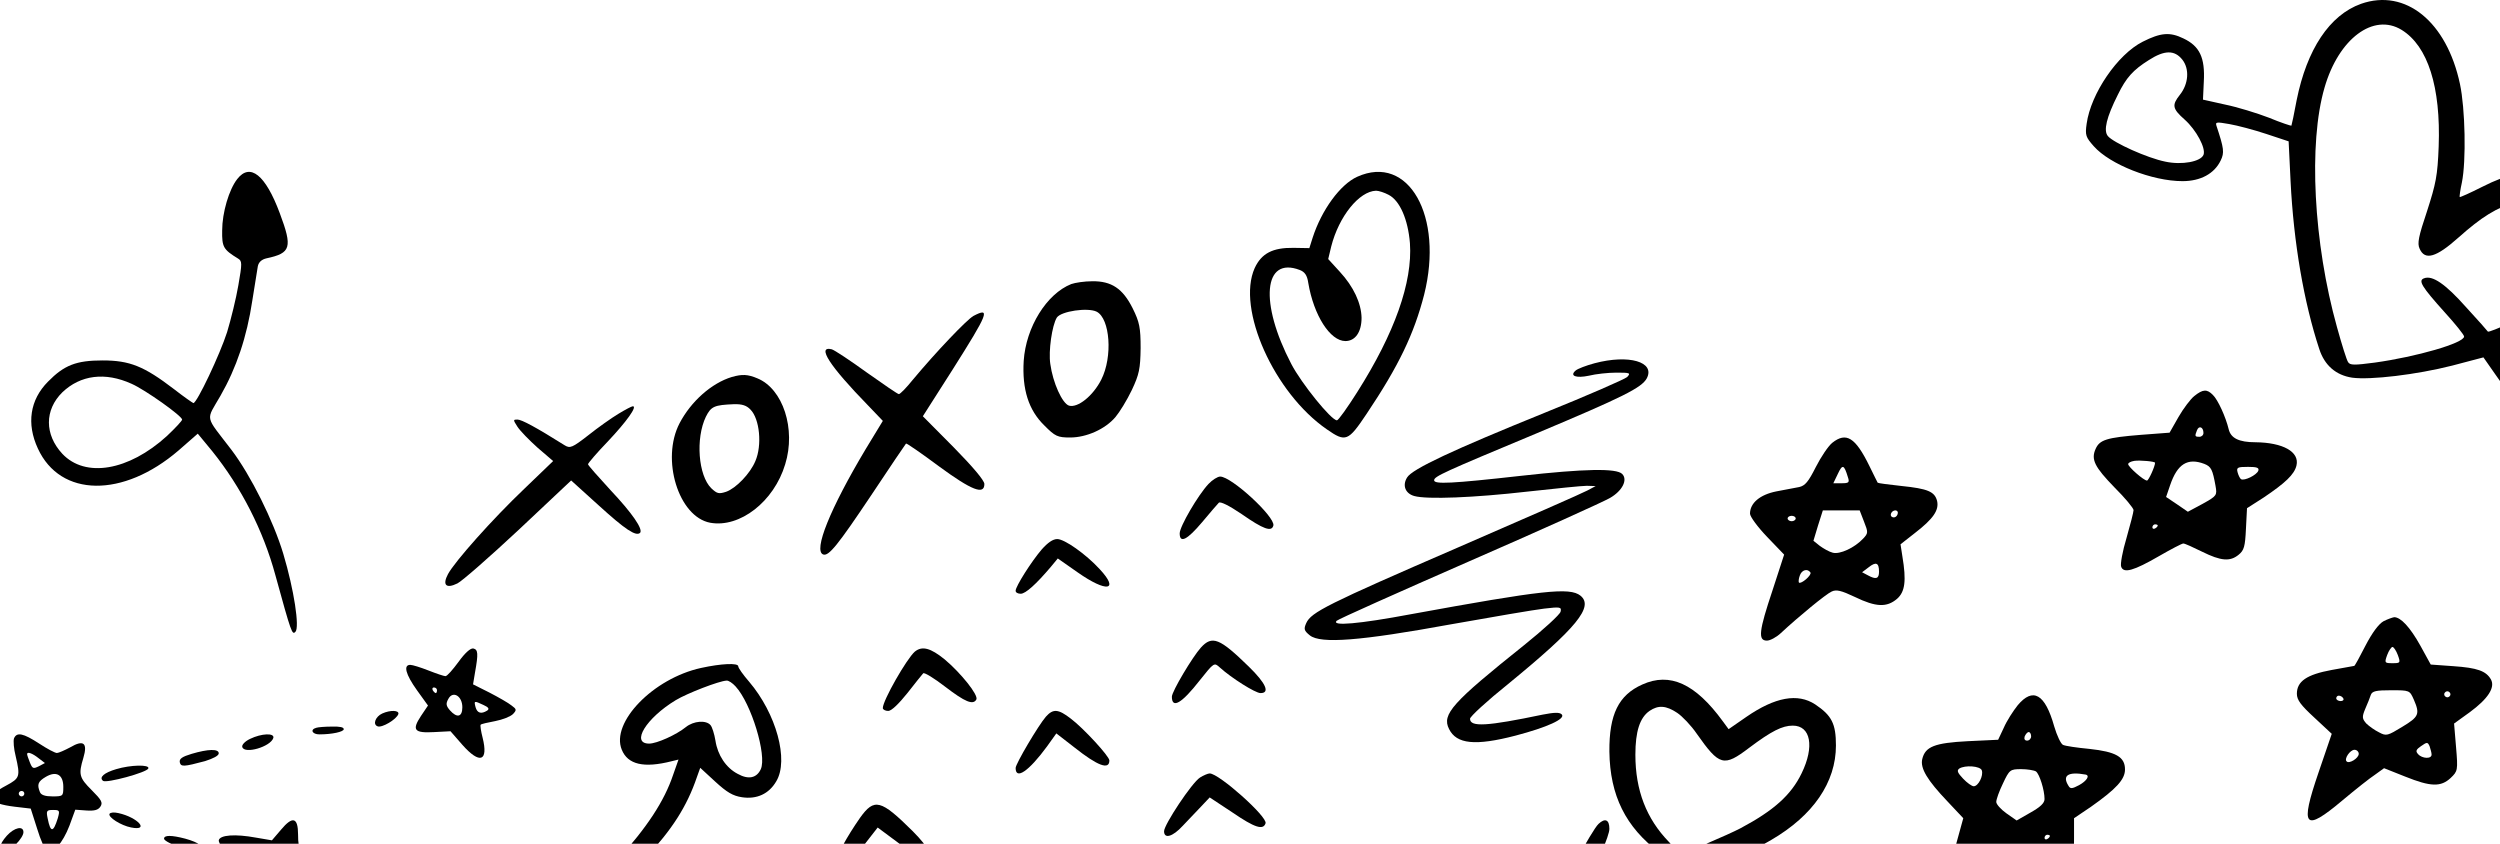 <svg width="320" height="108" viewBox="0 0 320 108" fill="none" xmlns="http://www.w3.org/2000/svg">
<path d="M302.212 0.489C298.18 1.93 295.279 6.322 293.971 12.822C293.652 14.579 293.334 16.019 293.299 16.089C293.263 16.124 291.955 15.703 290.434 15.07C288.878 14.473 286.366 13.7 284.81 13.384L281.981 12.752L282.087 10.468C282.264 7.376 281.556 5.9 279.47 4.916C277.736 4.073 276.569 4.179 274.27 5.338C271.052 6.954 267.621 11.979 267.09 15.843C266.878 17.319 266.984 17.565 268.01 18.724C270.061 21.043 275.473 23.187 279.363 23.187C281.662 23.187 283.431 22.238 284.244 20.551C284.74 19.532 284.669 19.006 283.714 16.124C283.537 15.597 283.714 15.597 285.341 15.879C286.366 16.054 288.489 16.616 290.08 17.143L292.945 18.092L293.193 23.187C293.582 31.057 294.89 38.681 296.871 44.689C297.543 46.762 298.993 48.027 301.08 48.343C303.414 48.659 309.321 47.957 313.883 46.797L317.88 45.743L319.401 47.922C321.877 51.365 325.555 57.022 326.899 59.481C328.349 62.081 329.198 62.713 329.198 61.167C329.198 59.938 326.545 54.773 323.327 49.714C321.948 47.57 320.745 45.673 320.604 45.427C320.427 45.146 321.488 44.443 323.999 43.284C326.015 42.335 328.597 40.93 329.764 40.157C337.05 35.203 339.172 28.211 334.574 24.206C330.578 20.692 324.246 20.587 317.703 23.924C316.182 24.697 314.909 25.259 314.838 25.224C314.803 25.154 314.909 24.311 315.121 23.362C315.687 20.587 315.546 13.876 314.874 10.749C313.176 2.773 307.906 -1.513 302.212 0.489ZM307.411 3.827C310.771 5.9 312.433 11.135 312.15 18.759C312.009 22.484 311.797 23.503 310.665 27.016C309.568 30.284 309.392 31.162 309.71 31.83C310.382 33.376 311.832 32.954 314.662 30.424C317.668 27.754 319.401 26.665 322.443 25.646C326.652 24.241 331.002 24.873 332.912 27.122C335.423 30.073 332.381 35.308 326.086 38.962C323.787 40.297 318.552 42.651 318.446 42.441C318.411 42.37 317.173 40.965 315.652 39.313C312.999 36.327 311.337 35.203 310.276 35.624C309.498 35.905 309.957 36.678 312.928 39.981C314.272 41.457 315.404 42.862 315.404 43.073C315.404 43.916 309.285 45.673 303.98 46.411C301.327 46.762 300.797 46.762 300.549 46.34C300.373 46.095 299.736 44.057 299.135 41.878C296.128 31.127 295.456 18.338 297.543 11.206C299.347 4.951 303.803 1.614 307.411 3.827ZM279.328 7.622C280.283 8.816 280.142 10.749 279.01 12.154C277.984 13.454 278.055 13.911 279.646 15.316C281.132 16.651 282.37 18.97 282.051 19.814C281.698 20.692 279.293 21.149 277.171 20.692C274.872 20.235 270.521 18.268 269.814 17.424C269.213 16.722 269.637 15 271.087 12.119C272.148 9.941 273.032 8.957 275.048 7.692C277.064 6.392 278.338 6.392 279.328 7.622Z" fill="black"/>
<path d="M173.72 22.628C171.551 23.608 169.172 26.861 168.017 30.43L167.597 31.76L165.568 31.725C162.909 31.69 161.475 32.425 160.6 34.314C158.256 39.527 163.084 50.303 169.836 54.956C172.25 56.636 172.565 56.496 174.909 52.997C179.038 46.839 180.997 42.746 182.292 37.708C184.811 27.666 180.297 19.654 173.72 22.628ZM177.743 24.937C179.178 25.672 180.227 28.086 180.472 31.13C180.822 36.133 178.513 42.641 173.72 50.198C172.46 52.192 171.306 53.802 171.131 53.802C170.396 53.802 166.583 49.078 165.288 46.594C161.195 38.757 161.719 32.774 166.373 34.559C167.002 34.804 167.317 35.224 167.457 36.203C168.157 40.367 170.256 43.656 172.215 43.656C173.475 43.656 174.28 42.501 174.28 40.681C174.245 38.827 173.265 36.693 171.481 34.769L170.011 33.159L170.396 31.55C171.376 27.701 173.965 24.482 176.134 24.412C176.484 24.412 177.219 24.657 177.743 24.937Z" fill="black"/>
<path d="M30.369 22.915C29.315 24.254 28.438 27.214 28.438 29.504C28.403 31.618 28.578 31.936 30.474 33.098C31 33.415 31 33.697 30.509 36.516C30.228 38.172 29.561 40.885 29.07 42.506C28.157 45.36 25.208 51.597 24.752 51.597C24.647 51.561 23.523 50.786 22.26 49.8C18.433 46.875 16.608 46.135 13.133 46.135C9.763 46.135 8.218 46.734 6.147 48.848C3.83 51.174 3.374 54.239 4.848 57.41C7.727 63.682 15.765 63.753 22.856 57.657L25.314 55.508L27.174 57.763C30.86 62.343 33.703 67.91 35.248 73.618C37.284 81.018 37.389 81.3 37.81 80.877C38.372 80.313 37.635 75.486 36.266 70.905C35.002 66.677 32.089 60.828 29.631 57.587C26.156 53.041 26.332 53.957 28.227 50.645C30.263 47.087 31.597 43.14 32.299 38.454C32.615 36.481 32.931 34.508 33.001 34.085C33.107 33.556 33.493 33.204 34.125 33.063C37.249 32.394 37.459 31.689 35.81 27.284C33.984 22.387 32.018 20.801 30.369 22.915ZM16.854 49.13C18.609 49.905 23.313 53.253 23.313 53.711C23.313 53.852 22.435 54.803 21.347 55.825C16.468 60.264 10.921 61.216 7.973 58.08C5.691 55.613 5.691 52.477 7.973 50.222C10.289 48.003 13.449 47.58 16.854 49.13Z" fill="black"/>
<path d="M137.122 36.359C133.969 37.611 131.323 41.868 131.034 46.197C130.816 49.811 131.65 52.494 133.679 54.462C135.056 55.857 135.382 56 136.977 56C139.078 56 141.47 54.927 142.775 53.388C143.318 52.744 144.261 51.206 144.877 49.918C145.819 47.914 145.964 47.199 146 44.551C146 41.94 145.855 41.224 144.985 39.471C143.717 36.931 142.267 35.965 139.803 36.001C138.825 36.001 137.629 36.18 137.122 36.359ZM140.383 39.901C142.086 40.795 142.449 45.661 140.963 48.594C139.912 50.669 137.955 52.243 136.832 51.922C135.962 51.635 134.766 48.988 134.44 46.591C134.186 44.945 134.657 41.654 135.273 40.652C135.817 39.829 139.26 39.328 140.383 39.901Z" fill="black"/>
<path d="M124.587 40.446C123.74 40.935 119.89 44.957 116.853 48.594C116.04 49.608 115.228 50.447 115.051 50.447C114.91 50.447 113.073 49.188 110.954 47.684C108.835 46.146 106.822 44.817 106.469 44.712C104.491 44.223 106.186 46.845 111.096 51.881L113.003 53.874L110.813 57.476C106.257 65.099 104.067 70.519 105.374 70.974C106.08 71.219 107.211 69.82 111.519 63.386C113.886 59.819 115.899 56.846 115.97 56.776C116.04 56.706 117.912 58 120.172 59.679C124.411 62.791 126 63.386 126 61.952C126 61.497 124.517 59.749 122.08 57.266L118.124 53.28L121.938 47.3C126.494 40.096 126.848 39.257 124.587 40.446Z" fill="black"/>
<path d="M204.103 46.496C203.042 46.778 201.947 47.202 201.699 47.414C200.851 48.121 201.735 48.439 203.396 48.086C204.244 47.873 205.834 47.697 206.895 47.697C208.626 47.697 208.768 47.732 208.273 48.262C207.955 48.545 203.184 50.629 197.67 52.855C186.078 57.554 180.742 60.028 180.105 61.123C179.469 62.147 179.893 63.172 181.024 63.49C182.65 63.949 188.729 63.702 195.514 62.925C199.049 62.536 202.477 62.183 203.113 62.183L204.244 62.218L203.184 62.783C202.618 63.101 195.126 66.387 186.573 70.097C169.856 77.34 167.842 78.364 167.206 79.742C166.852 80.52 166.923 80.732 167.665 81.332C169.043 82.427 174.097 82.039 185.689 79.919C191.026 78.965 196.433 78.046 197.635 77.905C199.72 77.658 199.897 77.693 199.755 78.294C199.685 78.647 197.564 80.59 195.055 82.604C185.901 89.918 184.523 91.437 185.477 93.31C186.432 95.253 188.835 95.5 193.995 94.157C198.024 93.098 200.462 92.002 199.897 91.437C199.614 91.154 198.907 91.19 197.458 91.472C190.355 92.956 188.163 93.098 188.163 92.002C188.163 91.72 190.355 89.706 193.041 87.551C201.841 80.343 204.032 77.658 202.3 76.245C200.922 75.149 197.458 75.538 180.636 78.612C173.85 79.884 170.386 80.166 171.093 79.46C171.305 79.248 178.904 75.856 188.022 71.864C197.105 67.906 205.233 64.232 206.082 63.737C207.672 62.819 208.379 61.405 207.637 60.663C206.895 59.922 202.866 59.992 194.631 60.911C185.795 61.9 183.569 62.006 183.569 61.476C183.569 60.981 184.735 60.452 196.681 55.47C207.778 50.806 210.111 49.64 210.782 48.439C211.913 46.319 208.485 45.33 204.103 46.496Z" fill="black"/>
<path d="M93.677 48.252C91.086 49.038 88.46 51.362 86.99 54.165C84.574 58.778 86.85 66.16 90.911 66.912C94.692 67.596 99.068 64.212 100.504 59.428C101.904 54.916 100.224 49.756 96.933 48.423C95.707 47.91 95.007 47.876 93.677 48.252ZM96.057 52.422C97.248 53.618 97.563 57.001 96.688 59.018C96.022 60.624 94.202 62.504 92.941 62.948C91.996 63.255 91.786 63.187 91.051 62.504C89.37 60.863 89.02 56.113 90.351 53.344C91.016 52.012 91.436 51.841 93.922 51.738C95.007 51.704 95.567 51.909 96.057 52.422Z" fill="black"/>
<path d="M280.872 50.689C280.391 51.074 279.462 52.3 278.842 53.386L277.706 55.382L273.99 55.663C269.654 56.013 268.759 56.293 268.243 57.449C267.624 58.815 268.105 59.76 270.652 62.387C271.994 63.718 273.095 65.049 273.095 65.294C273.095 65.54 272.682 67.151 272.201 68.832C271.684 70.548 271.375 72.229 271.512 72.544C271.822 73.42 273.095 73.07 276.364 71.178C277.879 70.303 279.289 69.567 279.462 69.567C279.668 69.567 280.735 70.058 281.87 70.618C284.279 71.809 285.449 71.914 286.55 71.003C287.239 70.443 287.376 69.953 287.48 67.711L287.617 65.049L289.751 63.683C292.504 61.827 293.674 60.741 293.949 59.585C294.362 57.834 292.229 56.643 288.684 56.608C286.585 56.608 285.553 56.083 285.277 54.962C284.899 53.386 283.901 51.179 283.247 50.549C282.49 49.779 281.974 49.813 280.872 50.689ZM282.042 55.417C282.042 55.698 281.802 55.908 281.526 55.908C280.941 55.908 280.907 55.838 281.217 55.067C281.457 54.437 282.042 54.647 282.042 55.417ZM275.848 59.235C275.848 59.69 275.022 61.512 274.816 61.512C274.403 61.512 272.407 59.76 272.407 59.41C272.407 59.235 272.751 59.06 273.198 58.99C273.921 58.885 275.848 59.06 275.848 59.235ZM282.146 59.375C283.04 59.725 283.212 60.111 283.591 62.212C283.797 63.403 283.763 63.473 281.939 64.489L280.047 65.504L278.67 64.559L277.259 63.613L277.775 62.107C278.704 59.375 280.012 58.57 282.146 59.375ZM289.063 60.251C288.856 60.811 287.273 61.582 286.86 61.337C286.723 61.267 286.516 60.846 286.413 60.461C286.241 59.831 286.413 59.76 287.755 59.76C288.856 59.76 289.2 59.865 289.063 60.251ZM276.192 67.256C276.192 67.361 276.055 67.536 275.848 67.641C275.676 67.746 275.504 67.676 275.504 67.501C275.504 67.291 275.676 67.116 275.848 67.116C276.055 67.116 276.192 67.186 276.192 67.256Z" fill="black"/>
<path d="M79.127 52.987C78.277 53.498 76.542 54.724 75.302 55.712C73.247 57.312 72.964 57.414 72.291 57.005C68.607 54.69 66.765 53.703 66.234 53.703C65.667 53.703 65.667 53.737 66.234 54.622C66.588 55.167 67.757 56.359 68.82 57.312L70.803 59.015L67.084 62.59C63.01 66.472 58.228 71.852 57.343 73.486C56.599 74.882 57.095 75.393 58.547 74.678C59.114 74.406 62.656 71.307 66.375 67.834L73.106 61.5L76.683 64.735C80.013 67.766 81.394 68.685 81.926 68.208C82.351 67.766 80.934 65.689 78.135 62.726C76.577 61.024 75.266 59.559 75.266 59.423C75.266 59.287 76.4 57.959 77.781 56.529C80.225 53.941 81.607 52 81.005 52C80.863 52 80.013 52.443 79.127 52.987Z" fill="black"/>
<path d="M234.528 56.681C234.012 57.098 233.083 58.487 232.429 59.772C231.466 61.682 231.053 62.168 230.296 62.342C229.78 62.446 228.438 62.689 227.372 62.898C225.273 63.315 224 64.391 224 65.746C224 66.128 224.998 67.482 226.202 68.733L228.369 70.99L226.89 75.54C225.135 80.784 224.998 82 226.168 82C226.58 82 227.406 81.549 227.957 81.028C230.193 78.944 233.737 76.026 234.459 75.714C235.044 75.436 235.663 75.575 237.418 76.408C240.136 77.728 241.512 77.763 242.82 76.651C243.852 75.748 244.024 74.324 243.508 71.233L243.267 69.67L245.125 68.212C247.465 66.406 248.221 65.294 247.946 64.113C247.637 62.932 246.776 62.55 243.37 62.203C241.753 62.029 240.411 61.856 240.343 61.786C240.308 61.717 239.827 60.779 239.276 59.633C237.487 55.986 236.317 55.257 234.528 56.681ZM236.524 61.057C236.764 61.752 236.661 61.856 235.732 61.856H234.666L235.251 60.64C235.835 59.39 236.042 59.459 236.524 61.057ZM238.588 66.753C239.138 68.142 239.138 68.246 238.485 68.941C237.384 70.122 235.491 70.99 234.597 70.747C234.15 70.643 233.427 70.226 232.945 69.879L232.12 69.219L232.705 67.274L233.324 65.329H235.663H238.037L238.588 66.753ZM242.923 65.607C242.923 66.058 242.51 66.371 242.166 66.162C241.822 65.954 242.132 65.329 242.613 65.329C242.785 65.329 242.923 65.468 242.923 65.607ZM229.849 66.371C229.849 66.544 229.608 66.718 229.333 66.718C229.058 66.718 228.817 66.544 228.817 66.371C228.817 66.162 229.058 66.024 229.333 66.024C229.608 66.024 229.849 66.162 229.849 66.371ZM240.515 73.178C240.515 74.081 240.136 74.22 239.07 73.63L238.347 73.248L239.173 72.623C240.136 71.858 240.515 72.032 240.515 73.178ZM231.741 73.282C231.913 73.63 230.537 74.811 230.262 74.567C230.193 74.463 230.227 74.081 230.365 73.699C230.606 72.935 231.363 72.727 231.741 73.282Z" fill="black"/>
<path d="M154.69 61.944C153.342 63.377 151 67.397 151 68.27C151 69.599 151.958 69.109 153.874 66.837C154.868 65.649 155.826 64.53 156.003 64.356C156.181 64.146 157.316 64.705 158.913 65.789C161.717 67.746 162.781 68.13 162.994 67.257C163.207 66.138 157.636 61 156.181 61C155.861 61 155.187 61.419 154.69 61.944Z" fill="black"/>
<path d="M133.335 70.336C132.028 71.864 130 75.046 130 75.618C130 75.841 130.275 76 130.653 76C131.272 76 132.613 74.791 134.503 72.564L135.397 71.482L137.941 73.264C141.654 75.873 143.338 75.618 140.76 72.85C138.972 70.909 136.257 69 135.328 69C134.778 69 134.125 69.445 133.335 70.336Z" fill="black"/>
<path d="M305.087 79.52C304.475 79.866 303.647 80.974 302.783 82.637C302.063 84.057 301.415 85.235 301.343 85.235C301.307 85.235 300.011 85.477 298.464 85.754C295.26 86.343 294 87.209 294 88.802C294 89.599 294.504 90.257 296.232 91.851L298.464 93.929L296.772 98.882C294.36 105.914 294.936 106.572 299.831 102.45C301.487 101.064 303.359 99.575 304.007 99.159L305.159 98.328L307.859 99.402C311.135 100.718 312.43 100.753 313.69 99.575C314.59 98.709 314.626 98.605 314.374 95.626L314.122 92.613L316.138 91.158C318.442 89.461 319.414 88.006 318.838 86.967C318.226 85.893 317.11 85.477 314.014 85.269L311.135 85.062L309.803 82.637C308.471 80.247 307.283 79 306.455 79C306.239 79.035 305.627 79.243 305.087 79.52ZM306.923 83.849C307.283 84.854 307.247 84.888 306.239 84.888C305.231 84.888 305.195 84.854 305.555 83.849C305.771 83.26 306.095 82.81 306.239 82.81C306.383 82.81 306.707 83.26 306.923 83.849ZM308.975 89.565C309.767 91.4 309.623 91.747 307.499 93.028C305.627 94.171 305.447 94.241 304.547 93.756C303.971 93.479 303.251 92.959 302.891 92.613C302.351 91.989 302.315 91.781 302.747 90.742C303.035 90.084 303.359 89.287 303.467 88.941C303.647 88.456 304.151 88.352 306.059 88.352C308.435 88.352 308.435 88.352 308.975 89.565ZM313.582 89.08C313.474 89.253 313.222 89.322 313.042 89.183C312.862 89.08 312.79 88.837 312.934 88.664C313.042 88.491 313.294 88.421 313.474 88.56C313.654 88.664 313.726 88.906 313.582 89.08ZM299.939 89.391C300.047 89.565 299.903 89.738 299.616 89.738C299.292 89.738 299.04 89.565 299.04 89.391C299.04 89.183 299.184 89.045 299.364 89.045C299.58 89.045 299.831 89.183 299.939 89.391ZM311.243 96.561C311.279 97.185 310.019 97.116 309.515 96.527C309.155 96.146 309.263 95.938 309.911 95.488C310.667 94.968 310.739 94.968 310.991 95.522C311.099 95.869 311.243 96.354 311.243 96.561ZM301.919 96.492C301.919 97.046 300.695 97.808 300.371 97.462C300.011 97.15 300.803 95.973 301.379 95.973C301.667 95.973 301.919 96.215 301.919 96.492Z" fill="black"/>
<path d="M153.712 82.894C152.651 84.066 150 88.503 150 89.177C150 90.775 151.273 90.029 153.57 87.083C155.409 84.776 155.409 84.776 156.151 85.45C157.6 86.764 160.676 88.716 161.347 88.716C162.585 88.716 162.054 87.474 159.827 85.308C156.116 81.687 155.161 81.297 153.712 82.894Z" fill="black"/>
<path d="M117.095 83.411C116.054 84.323 113 89.65 113 90.635C113 90.818 113.312 91 113.694 91C114.11 91 115.047 90.088 116.158 88.701C117.129 87.461 118.031 86.33 118.17 86.184C118.309 86.038 119.558 86.804 120.981 87.899C123.549 89.869 124.555 90.27 124.971 89.541C125.284 88.993 122.993 86.147 120.911 84.396C119.107 82.937 118.031 82.645 117.095 83.411Z" fill="black"/>
<path d="M58.676 84.741C57.955 85.717 57.234 86.549 57.018 86.549C56.837 86.549 55.864 86.224 54.855 85.826C53.846 85.428 52.8 85.103 52.512 85.103C51.611 85.103 51.899 86.296 53.377 88.357L54.783 90.309L53.882 91.647C52.692 93.455 53.017 93.853 55.576 93.708L57.666 93.6L59.18 95.335C61.415 97.866 62.532 97.469 61.776 94.431C61.559 93.6 61.451 92.841 61.523 92.768C61.595 92.66 62.46 92.479 63.398 92.298C64.335 92.117 65.344 91.72 65.668 91.394C66.137 90.888 66.137 90.779 65.488 90.309C65.092 89.984 63.83 89.261 62.641 88.646L60.55 87.597L60.802 86.079C61.235 83.656 61.199 83.15 60.586 83.005C60.226 82.933 59.505 83.584 58.676 84.741ZM55.936 88.357C55.936 88.538 55.864 88.718 55.792 88.718C55.684 88.718 55.504 88.538 55.396 88.357C55.288 88.14 55.359 87.995 55.54 87.995C55.756 87.995 55.936 88.14 55.936 88.357ZM59.18 90.526C59.18 91.792 58.495 91.936 57.594 90.924C57.09 90.346 57.054 90.056 57.378 89.478C57.955 88.357 59.18 89.08 59.18 90.526ZM61.884 90.237C62.532 90.526 62.677 90.743 62.352 90.96C61.595 91.43 61.091 91.286 60.874 90.526C60.658 89.695 60.658 89.659 61.884 90.237Z" fill="black"/>
<path d="M89.734 85.498C83.616 86.836 78.158 92.47 79.584 95.956C80.348 97.858 82.399 98.351 85.98 97.435L86.849 97.224L86.154 99.196C85.041 102.506 82.851 105.886 78.993 110.112C76.977 112.366 75.273 114.197 75.204 114.197C75.134 114.197 74.091 113.985 72.875 113.704C70.928 113.246 68.46 112.999 66.618 113.105C65.575 113.175 65.922 114.197 67.139 114.69C67.73 114.971 69.398 115.464 70.789 115.781C73.57 116.486 73.639 116.591 72.77 119.127C72.006 121.275 72.075 123 72.875 123C73.361 123 73.883 122.225 74.787 120.253C75.482 118.774 76.142 117.049 76.281 116.415C76.42 115.64 76.942 115.007 77.846 114.338C78.61 113.809 80.766 111.767 82.643 109.795C85.98 106.238 87.926 103.245 89.213 99.442L89.63 98.28L91.542 100.041C93.036 101.414 93.801 101.872 94.983 102.048C96.86 102.33 98.424 101.625 99.363 100.006C100.997 97.294 99.363 91.343 95.887 87.258C95.122 86.378 94.496 85.498 94.496 85.287C94.496 84.829 92.306 84.934 89.734 85.498ZM94.149 87.857C96.165 90.04 98.181 96.696 97.382 98.456C96.86 99.583 95.817 99.83 94.427 99.055C92.932 98.28 91.855 96.66 91.576 94.794C91.437 93.949 91.159 93.069 90.951 92.822C90.394 92.153 88.796 92.259 87.787 93.069C86.571 94.055 84.068 95.181 83.094 95.181C80.696 95.181 82.712 91.907 86.501 89.618C87.961 88.737 92.063 87.153 93.002 87.118C93.245 87.082 93.766 87.434 94.149 87.857Z" fill="black"/>
<path d="M343.071 86.621C343.071 86.978 343.632 88.907 344.298 90.944C345.912 95.731 345.877 98.876 344.158 101.019L343.527 101.805L342.685 100.233C341.106 97.339 338.476 96.303 336.16 97.768C334.652 98.697 334.196 99.697 334.407 101.627C334.722 104.413 336.862 106.45 339.914 106.879L341.668 107.129V109.308C341.632 116.347 337.669 124.242 332.933 126.708C332.092 127.136 331.355 127.422 331.285 127.315C331.215 127.244 331.46 125.743 331.881 123.992C333.67 116.275 330.759 110.737 326.339 113.488C324.129 114.846 322.621 118.312 322.691 121.813C322.761 124.921 323.357 126.565 325.111 128.387C326.9 130.28 326.9 130.28 324.129 133.782C320.867 137.926 315.535 141.392 312.378 141.428C311.361 141.463 310.554 141.249 310.239 140.927C309.748 140.427 309.888 140.177 311.642 138.498C314.167 136.068 315.781 132.817 315.851 130.138C315.851 127.958 315.43 127.208 313.676 126.458C311.256 125.421 308.274 127.315 306.31 131.102C305.468 132.746 305.363 133.353 305.363 136.497L305.328 140.034L303.96 140.534C301.855 141.32 297.681 141.035 295.717 139.998C292.455 138.248 290.28 135.282 289.894 132.067C289.789 130.924 289.929 128.423 290.245 126.029C290.561 123.778 290.736 121.884 290.631 121.777C289.719 120.848 288 126.851 288 130.995C288 134.818 288.702 136.711 291.122 139.177C294.91 143.143 299.225 144.286 304.276 142.785C306.415 142.106 307.152 142.035 307.608 142.357C309.432 143.678 310.379 144 312.449 144C317.009 143.964 323.708 139.248 327.672 133.246C328.935 131.388 329.671 130.602 330.373 130.423C334.266 129.566 336.932 127.815 339.352 124.528C342.65 120.062 344.053 115.775 344.368 109.38C344.544 105.485 344.649 104.985 345.456 104.02C347.736 101.234 348.578 97.268 347.595 93.659C347.139 91.98 345 87.478 344.228 86.585C343.492 85.799 343.071 85.799 343.071 86.621ZM339.458 100.698C341.141 102.591 341.317 104.199 339.914 104.199C338.861 104.199 337.108 102.305 337.108 101.234C337.108 99.769 338.37 99.519 339.458 100.698ZM329.356 116.561C330.127 118.061 329.987 122.134 329.075 124.707C328.689 125.85 328.268 126.886 328.163 127.029C327.742 127.422 326.76 126.458 325.988 124.921C324.62 122.242 325.076 118.74 327.005 116.489C328.233 115.06 328.654 115.096 329.356 116.561ZM313.045 128.708C313.922 129.03 313.746 131.317 312.694 133.425C311.887 135.068 309.046 138.141 308.345 138.141C308.029 138.141 307.643 136.854 307.643 135.783C307.643 133.996 308.801 131.138 310.098 129.852C311.396 128.494 311.957 128.28 313.045 128.708Z" fill="black"/>
<path d="M210.214 87.618C207.169 88.977 205.965 91.451 206.001 96.19C206.072 101.835 208.09 105.878 212.41 109.118C214.711 110.826 215.136 111 216.729 111C218.925 111 223.457 109.432 226.715 107.515C232.097 104.379 235 100.128 235 95.424C235 92.636 234.469 91.59 232.344 90.162C230.114 88.698 227.21 89.221 223.528 91.765L221.262 93.333L220.518 92.322C217.013 87.513 213.755 86.015 210.214 87.618ZM214.676 91.242C215.313 91.66 216.482 92.88 217.19 93.925C220.093 98.037 220.624 98.211 223.917 95.702C226.75 93.577 228.131 92.88 229.476 92.88C231.778 92.88 232.274 95.563 230.609 98.978C229.264 101.766 227.033 103.752 222.784 106.017C221.191 106.853 215.561 109.258 215.171 109.258C215.101 109.258 214.392 108.596 213.614 107.759C210.745 104.797 209.329 101.173 209.329 96.608C209.329 93.612 209.896 91.869 211.135 90.998C212.268 90.231 213.259 90.301 214.676 91.242Z" fill="black"/>
<path d="M258.268 90.271C257.684 91.001 256.86 92.279 256.483 93.156L255.762 94.689L251.883 94.872C247.626 95.091 246.424 95.566 246.046 97.172C245.772 98.341 246.699 99.874 249.273 102.577L251.299 104.731L250.303 108.346C248.759 113.823 249.136 114.079 254.183 111.121L257.444 109.186L259.504 110.208C262.628 111.778 263.555 111.851 264.585 110.756C265.374 109.916 265.477 109.514 265.477 107.287V104.731L267.64 103.27C270.901 100.97 272 99.765 272 98.487C272 96.88 270.833 96.223 267.434 95.858C265.889 95.712 264.379 95.493 264.07 95.347C263.795 95.237 263.28 94.142 262.937 92.973C261.77 88.811 260.225 87.934 258.268 90.271ZM259.984 94.251C259.984 94.543 259.744 94.799 259.47 94.799C259.161 94.799 259.058 94.58 259.161 94.251C259.298 93.959 259.504 93.704 259.675 93.704C259.847 93.704 259.984 93.959 259.984 94.251ZM253.668 98.597C253.908 99.29 253.221 100.641 252.638 100.641C252.398 100.641 251.78 100.203 251.265 99.655C250.578 98.925 250.441 98.633 250.784 98.377C251.539 97.903 253.462 98.049 253.668 98.597ZM260.602 98.743C261.049 99.071 261.701 101.116 261.701 102.284C261.701 102.796 261.152 103.307 259.916 104.001L258.131 105.023L256.826 104.11C256.105 103.599 255.522 102.942 255.522 102.65C255.522 102.321 255.899 101.262 256.38 100.276C257.204 98.523 257.307 98.45 258.714 98.45C259.504 98.45 260.362 98.597 260.602 98.743ZM266.953 99.144C267.537 99.254 267.125 99.948 266.13 100.495C265.237 100.97 264.997 101.006 264.756 100.568C263.932 99.254 264.722 98.743 266.953 99.144ZM262.388 106.995C262.388 107.104 262.25 107.287 262.044 107.396C261.873 107.506 261.701 107.433 261.701 107.25C261.701 107.031 261.873 106.849 262.044 106.849C262.25 106.849 262.388 106.922 262.388 106.995Z" fill="black"/>
<path d="M133.874 91.735C132.914 92.841 130 97.766 130 98.301C130 99.871 131.68 98.729 134.011 95.553L135.211 93.876L137.509 95.66C140.526 98.051 142 98.586 142 97.337C142 96.802 138.64 93.162 137.063 91.985C135.451 90.736 134.8 90.7 133.874 91.735Z" fill="black"/>
<path d="M48.932 91.326C48.063 91.718 47.678 92.716 48.321 92.965C48.867 93.214 50.765 92.074 50.99 91.397C51.119 90.899 49.961 90.863 48.932 91.326Z" fill="black"/>
<path d="M40.481 93.157C39.647 93.387 39.973 94 40.88 94C42.513 94 44 93.668 44 93.336C44 93.08 43.528 92.978 42.476 93.004C41.606 93.004 40.699 93.08 40.481 93.157Z" fill="black"/>
<path d="M1.794 94.508C1.687 94.82 1.758 95.827 2.008 96.8C2.614 99.404 2.542 99.612 0.796 100.55C-1.914 101.973 -1.557 102.841 1.865 103.258L3.933 103.501L4.753 106.071C5.18 107.494 5.751 108.779 6.036 108.918C6.749 109.369 8.032 107.911 8.888 105.689L9.637 103.64L11.062 103.744C12.096 103.814 12.56 103.675 12.845 103.258C13.201 102.737 12.988 102.39 11.74 101.14C10.136 99.543 10.029 99.126 10.67 97.008C11.241 95.098 10.706 94.647 8.995 95.654C8.282 96.036 7.498 96.383 7.284 96.383C7.034 96.383 6 95.827 5.002 95.168C2.97 93.848 2.15 93.674 1.794 94.508ZM4.931 97.043L5.751 97.668L4.967 98.084C4.254 98.431 4.147 98.397 3.826 97.598C3.612 97.077 3.469 96.626 3.469 96.522C3.469 96.174 4.147 96.418 4.931 97.043ZM8.104 100.723C8.104 101.904 8.068 101.939 6.713 101.939C5.786 101.939 5.252 101.765 5.109 101.383C4.717 100.411 4.86 100.029 5.858 99.439C7.212 98.64 8.104 99.161 8.104 100.723ZM3.113 101.591C3.113 101.765 2.97 101.939 2.756 101.939C2.578 101.939 2.4 101.765 2.4 101.591C2.4 101.383 2.578 101.244 2.756 101.244C2.97 101.244 3.113 101.383 3.113 101.591ZM7.391 104.751C6.82 106.592 6.464 106.592 6.107 104.786C5.893 103.779 5.965 103.675 6.785 103.675C7.64 103.675 7.676 103.744 7.391 104.751Z" fill="black"/>
<path d="M32.017 94.573C31.36 94.884 30.911 95.352 31.015 95.625C31.291 96.56 34.642 95.586 34.988 94.456C35.16 93.793 33.468 93.871 32.017 94.573Z" fill="black"/>
<path d="M24.526 96.494C23.311 96.859 22.94 97.124 23.008 97.555C23.142 98.185 23.514 98.151 26.246 97.422C27.292 97.091 28 96.726 28 96.428C28 95.831 26.651 95.864 24.526 96.494Z" fill="black"/>
<path d="M14.877 98.45C13.334 98.908 12.636 99.49 13.187 99.949C13.591 100.285 18.807 98.878 18.99 98.358C19.174 97.838 16.713 97.899 14.877 98.45Z" fill="black"/>
<path d="M153.604 99.523C152.556 100.186 149 105.559 149 106.397C149 107.408 150.086 107.129 151.396 105.699C152.07 105.001 153.118 103.885 153.754 103.222L154.84 102.07L157.797 104.024C160.605 105.943 161.69 106.292 161.99 105.385C162.289 104.582 156.038 99 154.84 99C154.615 99 154.054 99.244 153.604 99.523Z" fill="black"/>
<path d="M110.078 104.69C108.38 107.122 107 109.662 107 110.352C107 111.695 108.38 110.896 110.361 108.465L112.342 105.924L115.03 107.92C116.516 109.009 118.002 109.88 118.355 109.88C119.594 109.88 119.028 108.61 116.834 106.396C112.731 102.331 111.917 102.114 110.078 104.69Z" fill="black"/>
<path d="M14.022 104.166C13.785 104.595 15.504 105.67 16.779 105.915C19.21 106.406 17.668 104.626 15.149 104.074C14.615 103.951 14.141 103.982 14.022 104.166Z" fill="black"/>
<path d="M35.968 106.204L34.805 107.563L32.76 107.215C30.116 106.727 28.142 106.866 28.001 107.563C27.966 107.877 28.671 108.957 29.658 110.002L31.385 111.919L30.363 113.173C29.799 113.87 29.341 114.637 29.341 114.846C29.341 115.334 30.715 115.334 32.725 114.846L34.346 114.428L36.215 116.275C38.788 118.783 39.387 118.609 39.422 115.403L39.458 112.964L40.762 112.476C42.56 111.814 42.383 110.804 40.339 110.037C38.471 109.305 38.153 108.887 38.153 106.831C38.153 104.601 37.448 104.427 35.968 106.204ZM33.218 108.957C33.677 109.236 33.677 109.34 33.113 109.898C32.549 110.49 32.478 110.455 31.561 109.549L30.575 108.609H31.632C32.231 108.609 32.936 108.783 33.218 108.957ZM36.673 110.072C36.92 110.316 37.096 110.839 37.096 111.292C37.096 112.302 35.651 112.964 34.593 112.442C33.712 111.954 33.747 111.466 34.699 110.455C35.545 109.549 36.038 109.445 36.673 110.072ZM37.801 114.602C37.801 115.334 37.766 115.334 37.096 114.707C36.567 114.219 36.497 113.975 36.814 113.801C37.413 113.417 37.801 113.731 37.801 114.602Z" fill="black"/>
<path d="M204.607 105.463C203.764 106.259 199.732 113.696 197.35 118.849C193.831 126.493 190.423 137.873 191.082 139.602C191.559 140.744 192.292 139.533 194.125 134.587C195.078 132.028 197.167 126.943 198.779 123.346C204.864 109.649 206 106.951 206 106.086C206 104.91 205.45 104.668 204.607 105.463Z" fill="black"/>
<path d="M0.876 106.969C-0.164 108.135 -0.294 109 0.573 109C1.31 109 3 107.27 3 106.518C3 105.653 1.83 105.917 0.876 106.969Z" fill="black"/>
<path d="M21 107.345C21 107.914 25.241 109.295 25.798 108.943C26.441 108.537 25.498 107.833 23.699 107.345C21.942 106.885 21 106.885 21 107.345Z" fill="black"/>
</svg>
